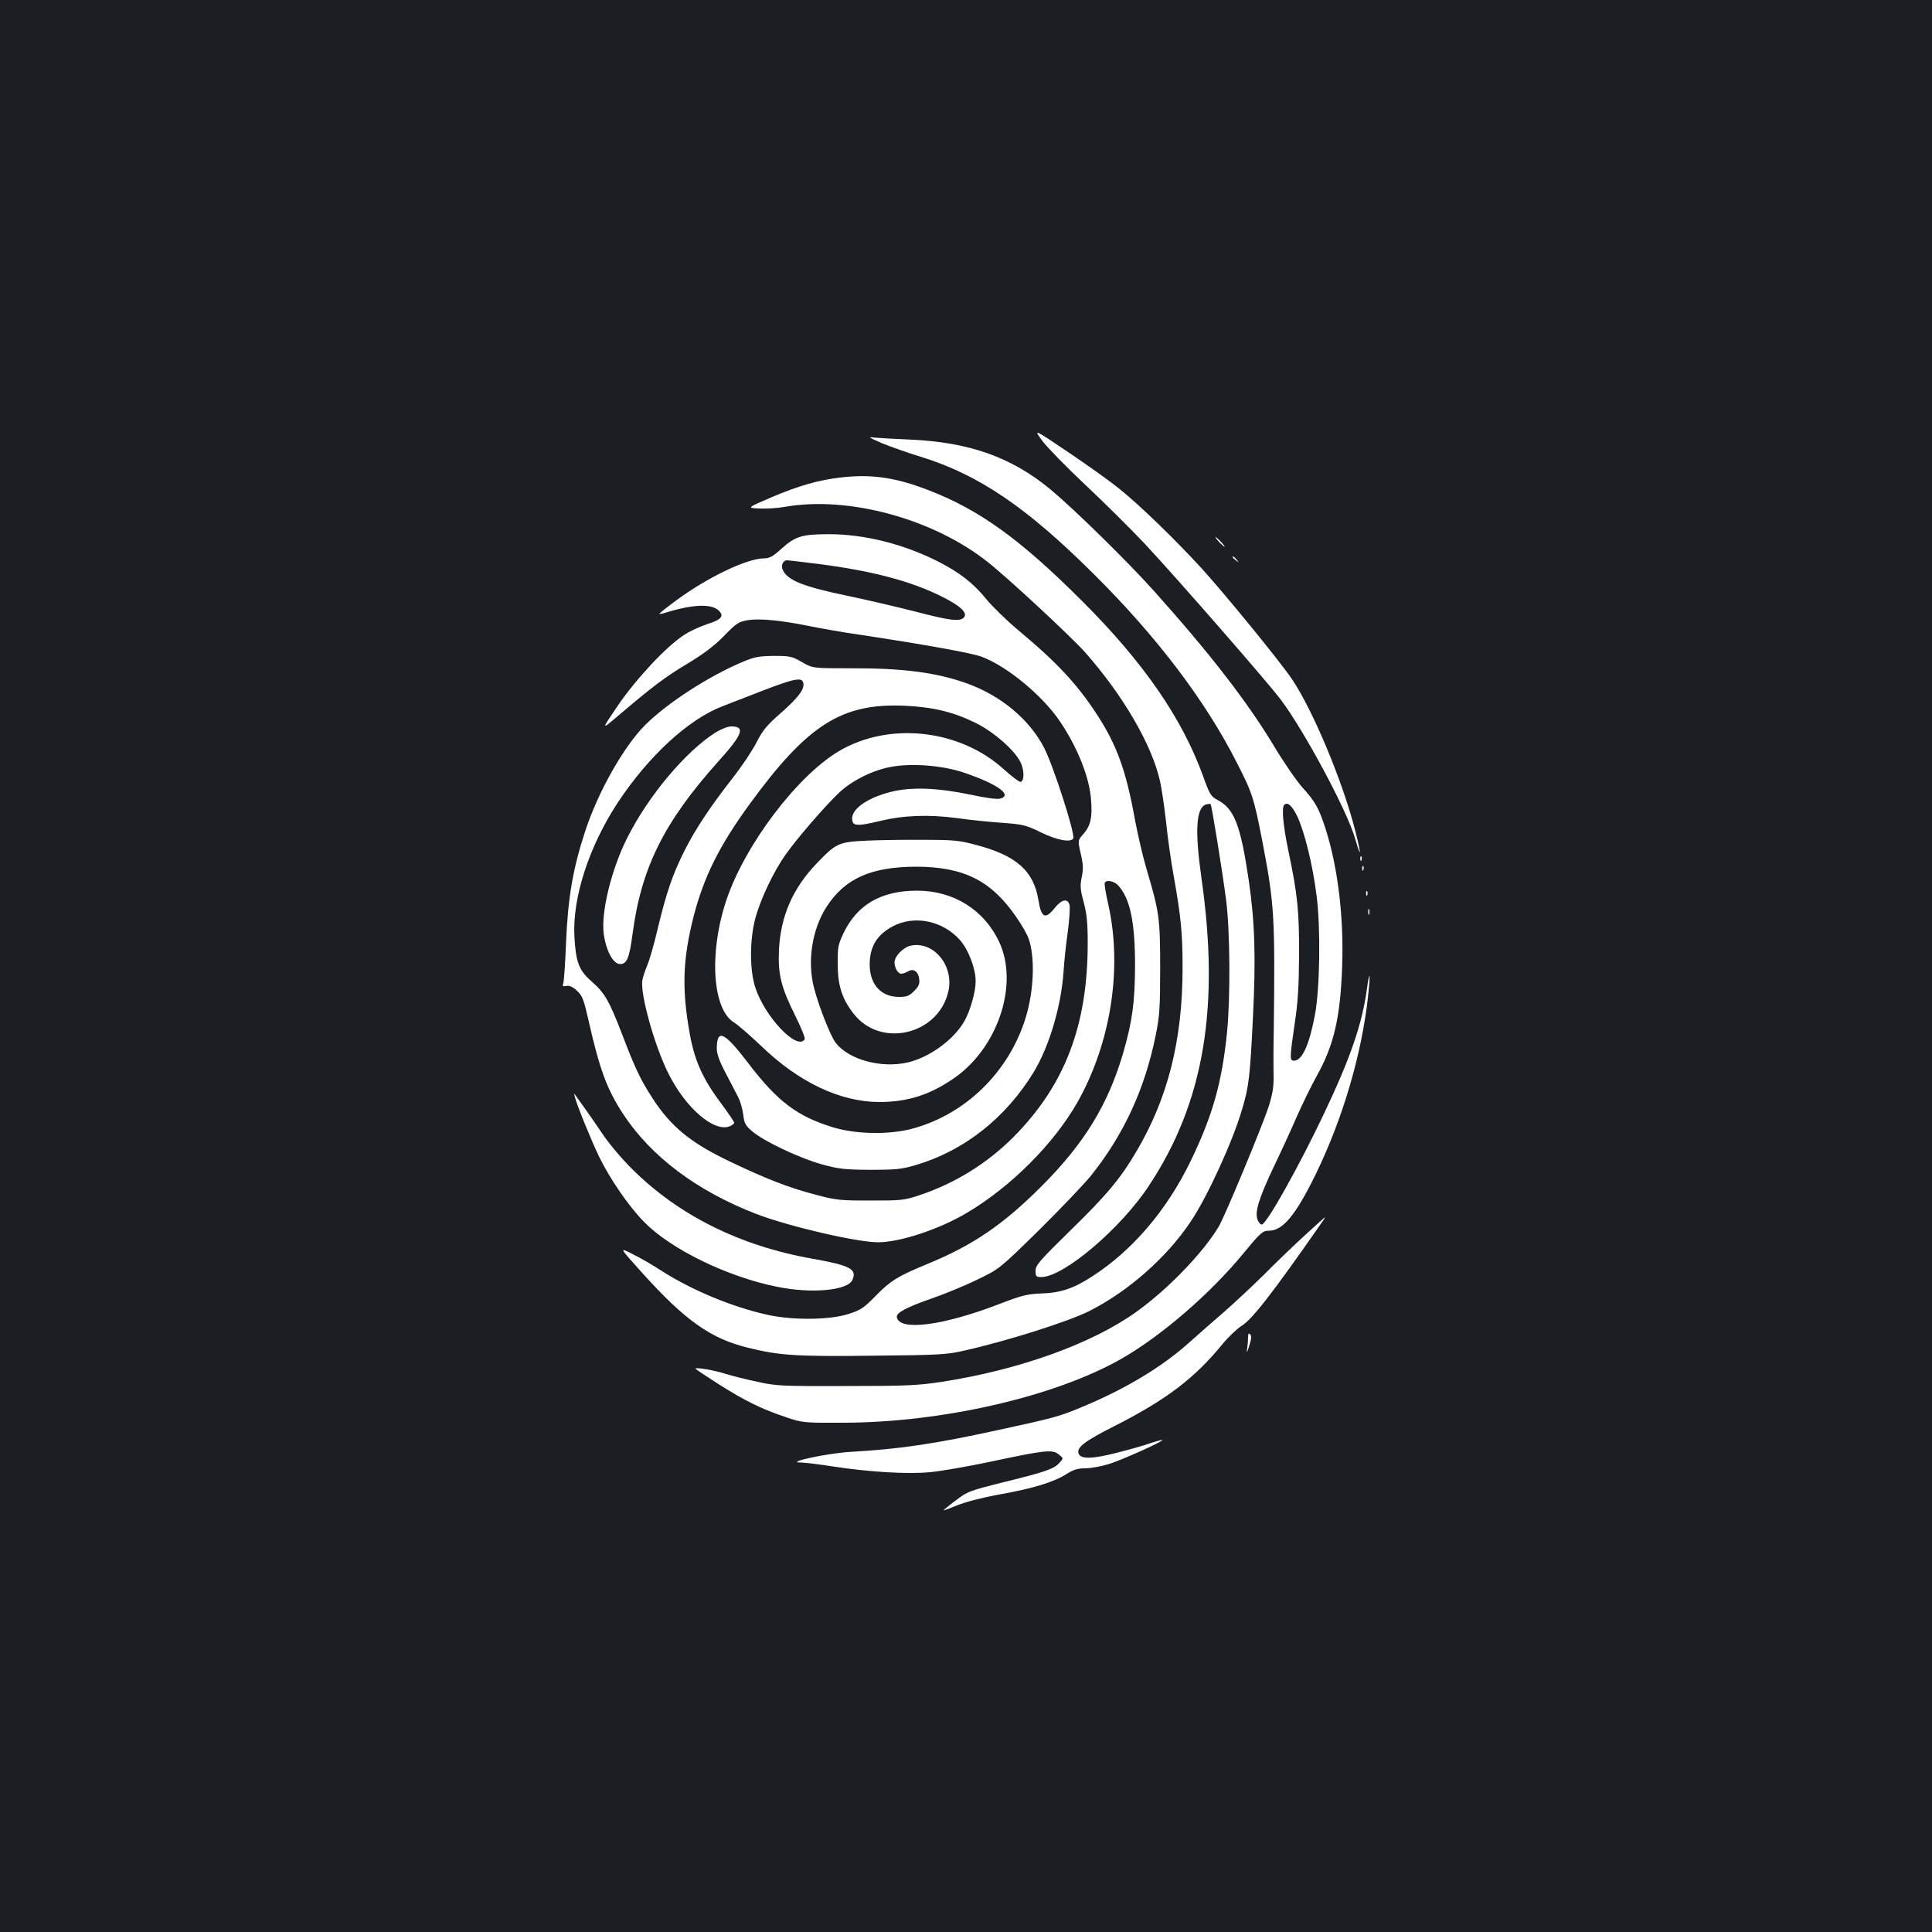 <?xml version="1.0" standalone="no"?>
<!DOCTYPE svg PUBLIC "-//W3C//DTD SVG 20010904//EN"
 "http://www.w3.org/TR/2001/REC-SVG-20010904/DTD/svg10.dtd">
<svg version="1.0" xmlns="http://www.w3.org/2000/svg"
 width="1000pt" height="1000pt" viewBox="0 0 1000 1000"
 preserveAspectRatio="xMidYMid meet">
<rect width="100%" height="100%" fill="#1b1f23"/>
<g transform="translate(0,1000) scale(0.1,-0.1)"
fill="#ffffff" stroke="none">
<path d="M5395 7718 c26 -34 126 -137 223 -228 98 -92 234 -227 304 -301 161
-172 632 -711 707 -810 121 -160 344 -576 385 -719 32 -111 33 -86 1 39 -64
253 -219 625 -328 786 -61 91 -353 448 -470 576 -136 148 -320 327 -427 412
-47 38 -165 122 -263 188 -178 120 -178 120 -132 57z"/>
<path d="M4565 7706 c44 -18 134 -50 200 -70 301 -93 549 -261 900 -611 323
-321 574 -652 736 -971 81 -158 89 -183 133 -409 62 -323 66 -389 59 -975 -2
-96 -2 -206 -1 -245 1 -52 -6 -92 -26 -154 -34 -104 -228 -571 -258 -620 -83
-138 -266 -327 -429 -443 -228 -163 -603 -298 -1002 -360 -126 -19 -182 -22
-497 -22 -334 -1 -361 0 -460 22 -58 12 -132 31 -165 41 -58 19 -155 35 -155
27 0 -3 55 -39 122 -82 136 -86 222 -128 348 -170 83 -28 90 -29 295 -28 511
1 1091 134 1436 329 207 118 461 336 636 549 88 107 99 116 132 116 65 0 127
69 215 240 145 281 251 618 291 923 8 65 15 132 14 150 -1 18 -7 -11 -14 -63
-25 -181 -85 -355 -220 -640 -127 -268 -294 -568 -323 -578 -6 -2 -17 9 -23
25 -15 40 6 109 86 278 37 77 90 192 117 255 28 63 74 158 103 210 89 159 123
303 132 570 9 250 -22 508 -84 704 -35 110 -54 146 -121 219 -31 35 -99 133
-150 219 -137 227 -333 480 -618 798 -140 156 -408 419 -537 527 -202 167
-421 245 -732 258 -77 3 -158 8 -180 10 -34 5 -29 1 40 -29z m2149 -1930 c38
-80 81 -253 101 -415 21 -165 17 -477 -9 -614 -29 -155 -66 -237 -108 -237
-23 0 -23 11 3 190 17 110 22 196 23 355 1 227 -8 317 -55 539 -28 135 -36
225 -22 240 17 17 40 -3 67 -58z"/>
<path d="M4356 7529 c-117 -13 -216 -41 -361 -102 -130 -56 -130 -56 -65 -59
36 -2 97 2 135 9 329 57 768 -63 1050 -288 105 -83 431 -386 502 -466 196
-222 344 -476 387 -665 8 -35 22 -128 31 -208 8 -80 26 -207 40 -284 38 -213
46 -297 46 -476 0 -373 -76 -674 -239 -950 -83 -141 -154 -226 -343 -410 -159
-156 -179 -179 -179 -207 0 -30 3 -33 30 -33 115 0 412 252 557 473 285 431
368 923 271 1597 -34 243 -27 359 24 376 11 3 21 4 24 2 6 -7 60 -341 80 -494
21 -160 23 -507 5 -688 -26 -258 -74 -428 -186 -661 -123 -256 -303 -468 -514
-603 -94 -61 -162 -84 -261 -87 -74 -3 -102 -10 -216 -54 -293 -113 -518 -142
-532 -69 -4 23 46 50 183 98 66 23 171 66 234 97 114 55 114 55 319 256 112
111 231 236 265 277 172 214 282 450 339 732 20 99 23 142 23 348 0 258 -5
291 -70 510 -19 63 -46 180 -61 260 -46 254 -94 385 -197 543 -101 155 -207
269 -404 433 -61 51 -137 125 -168 163 -68 84 -141 140 -254 197 -178 89 -375
138 -556 139 -145 0 -178 -10 -251 -76 -43 -39 -61 -49 -89 -49 -87 0 -288
-96 -447 -212 -54 -39 -96 -73 -95 -75 2 -2 17 1 33 6 141 44 238 47 275 10
28 -28 13 -46 -59 -69 -37 -12 -92 -37 -122 -57 -91 -59 -246 -225 -342 -365
-86 -127 -86 -127 -7 -60 188 160 251 207 364 275 85 51 141 93 192 145 65 67
76 74 125 82 61 10 172 -1 314 -30 54 -11 172 -32 262 -45 356 -54 582 -95
635 -115 130 -49 314 -201 404 -335 90 -134 151 -286 160 -401 8 -94 -2 -137
-38 -179 -31 -35 -31 -35 -15 -104 13 -56 14 -80 5 -121 -9 -44 -8 -63 10
-129 16 -60 21 -107 21 -212 0 -428 -119 -737 -385 -1005 -136 -136 -302 -239
-485 -300 -80 -27 -95 -28 -255 -28 -158 0 -178 2 -286 31 -137 36 -253 81
-437 169 -207 98 -309 182 -405 330 -63 98 -90 155 -156 328 -68 177 -91 217
-161 278 -64 56 -80 100 -87 233 -10 201 76 464 224 690 159 241 367 433 544
500 41 16 137 53 214 83 156 60 197 68 203 37 7 -32 -26 -76 -117 -156 -72
-63 -94 -90 -125 -151 -21 -42 -76 -124 -123 -184 -120 -154 -193 -264 -251
-379 -62 -125 -92 -212 -137 -399 -19 -82 -44 -168 -55 -193 -10 -24 -22 -58
-25 -76 -13 -68 63 -342 135 -484 89 -178 235 -304 316 -273 13 5 24 14 24 19
0 5 -30 49 -66 98 -96 127 -139 223 -164 363 -42 234 -36 387 21 610 53 203
132 362 287 575 302 415 479 527 807 512 145 -7 250 -32 363 -88 93 -45 201
-139 233 -202 21 -40 22 -98 2 -104 -6 -2 -45 27 -86 64 -229 209 -595 249
-855 95 -217 -129 -486 -485 -582 -770 -92 -275 -73 -570 42 -636 18 -11 81
-66 139 -121 194 -187 407 -288 609 -289 150 0 268 38 396 129 222 159 327
483 226 699 -78 167 -237 266 -425 266 -186 0 -311 -73 -381 -220 -28 -59 -31
-74 -30 -160 0 -112 23 -182 84 -259 141 -178 439 -106 489 119 29 131 -75
258 -192 236 -40 -7 -87 -55 -87 -87 0 -29 18 -59 35 -59 9 0 24 6 35 12 28
18 54 -1 58 -41 3 -24 -4 -38 -27 -61 -25 -25 -37 -30 -78 -30 -99 0 -158 73
-151 186 5 82 41 137 118 179 113 60 260 30 350 -72 43 -50 80 -146 80 -212 0
-53 -26 -147 -57 -204 -53 -96 -181 -190 -294 -216 -138 -32 -306 14 -374 102
-27 36 -85 184 -111 281 -37 140 -11 305 64 422 95 147 230 207 462 208 246 0
390 -71 519 -259 29 -41 58 -92 65 -113 34 -96 28 -269 -15 -409 -86 -281
-311 -501 -587 -575 -119 -32 -289 -29 -407 6 -188 57 -291 134 -445 337 -121
158 -159 176 -160 73 0 -29 13 -66 47 -130 25 -49 55 -105 65 -125 10 -20 21
-59 25 -88 5 -45 11 -57 47 -87 59 -51 245 -139 361 -171 88 -24 118 -27 250
-28 127 0 162 3 229 23 256 74 473 246 619 487 79 133 140 338 152 517 3 51
13 144 22 206 8 62 12 124 9 137 -9 37 -40 31 -77 -15 -49 -61 -69 -51 -84 40
-24 152 -114 232 -324 287 -84 23 -117 26 -266 26 -93 1 -227 -1 -296 -4 -148
-7 -160 -12 -260 -116 -126 -131 -188 -274 -197 -448 -6 -129 11 -195 84 -342
31 -62 53 -117 49 -122 -38 -62 -207 116 -256 269 -29 89 -29 244 0 355 26 98
96 247 159 334 61 86 205 252 276 319 65 61 170 114 264 132 106 21 269 9 381
-29 175 -59 256 -118 186 -135 -14 -4 -80 5 -147 20 -178 37 -311 42 -418 15
-134 -34 -218 -100 -196 -156 7 -20 39 -19 138 5 123 30 251 35 398 16 69 -10
177 -21 240 -25 106 -8 122 -12 199 -50 83 -40 152 -53 166 -31 12 20 -102
375 -151 470 -76 147 -224 270 -400 333 -156 56 -331 79 -598 78 -200 0 -200
0 -255 32 -52 30 -62 32 -146 32 -79 -1 -100 -5 -166 -33 -176 -75 -388 -213
-500 -325 -111 -112 -242 -343 -309 -546 -65 -197 -90 -346 -100 -576 -4 -110
-11 -207 -15 -216 -5 -13 -1 -16 17 -12 15 3 33 -5 54 -25 28 -25 35 -44 59
-148 58 -258 96 -361 179 -488 144 -221 383 -401 692 -520 167 -64 519 -146
629 -146 113 0 316 67 459 152 227 134 451 358 573 573 173 307 233 693 160
1021 -13 56 -21 106 -19 113 6 19 47 12 69 -11 63 -69 88 -191 88 -418 -1
-188 -14 -285 -60 -445 -79 -273 -204 -476 -429 -700 -198 -197 -353 -302
-590 -399 -150 -62 -188 -86 -262 -162 -65 -66 -79 -75 -145 -96 -96 -30 -280
-32 -409 -5 -187 40 -403 130 -565 235 -38 25 -102 62 -141 81 -70 36 -70 36
47 -94 224 -249 357 -343 547 -390 165 -41 251 -47 652 -42 340 3 384 6 470
26 230 52 541 151 650 206 200 101 402 279 525 465 86 129 215 411 264 578 35
117 41 167 56 472 16 315 10 496 -21 710 -43 291 -75 374 -163 420 -33 17 -40
28 -75 126 -109 299 -309 588 -626 904 -319 319 -531 472 -797 574 -166 64
-292 83 -447 65z m-113 -449 c272 -35 477 -89 636 -170 92 -46 130 -82 111
-105 -20 -24 -71 -18 -254 30 -94 24 -249 60 -344 80 -237 49 -320 82 -342
139 -8 22 4 46 24 46 6 0 82 -9 169 -20z"/>
<path d="M6310 7195 c13 -14 26 -25 28 -25 3 0 -5 11 -18 25 -13 14 -26 25
-28 25 -3 0 5 -11 18 -25z"/>
<path d="M6380 7116 c0 -2 8 -10 18 -17 15 -13 16 -12 3 4 -13 16 -21 21 -21
13z"/>
<path d="M3704 6209 c-156 -99 -349 -329 -458 -547 -82 -163 -136 -385 -121
-496 12 -88 49 -156 85 -156 35 0 48 33 64 155 45 344 163 580 444 894 126
139 141 181 68 181 -19 0 -52 -13 -82 -31z"/>
<path d="M7041 5554 c0 -11 3 -14 6 -6 3 7 2 16 -1 19 -3 4 -6 -2 -5 -13z"/>
<path d="M7051 5504 c0 -11 3 -14 6 -6 3 7 2 16 -1 19 -3 4 -6 -2 -5 -13z"/>
<path d="M7071 5374 c0 -11 3 -14 6 -6 3 7 2 16 -1 19 -3 4 -6 -2 -5 -13z"/>
<path d="M7082 5280 c0 -14 2 -19 5 -12 2 6 2 18 0 25 -3 6 -5 1 -5 -13z"/>
<path d="M2976 4320 c11 -42 83 -220 124 -305 56 -116 155 -260 235 -341 139
-141 429 -282 685 -334 180 -37 367 -20 392 35 25 56 -11 75 -207 110 -375 66
-694 225 -935 466 -54 53 -122 135 -155 185 -33 49 -73 107 -90 130 -16 23
-36 50 -43 60 -11 17 -12 17 -6 -6z"/>
<path d="M6755 3607 c-55 -50 -150 -141 -211 -203 -62 -61 -156 -149 -210
-196 -55 -47 -135 -118 -179 -157 -141 -127 -334 -243 -565 -338 -106 -44
-142 -54 -415 -113 -344 -75 -516 -100 -775 -115 -118 -7 -337 -54 -257 -55
21 0 96 -9 166 -20 188 -29 383 -41 504 -30 57 5 199 30 317 55 278 59 317 64
350 37 25 -20 25 -20 5 -42 -29 -33 -69 -47 -283 -100 -185 -46 -195 -50 -256
-97 -35 -26 -63 -49 -62 -50 1 -2 33 10 72 26 41 17 130 40 219 56 173 31 281
64 346 106 35 22 57 29 96 29 28 0 82 10 119 21 69 21 287 119 281 126 -2 1
-30 -6 -63 -17 -32 -12 -113 -34 -179 -51 -123 -31 -181 -32 -192 -3 -12 32
30 64 184 142 268 136 414 246 559 423 30 37 76 81 100 96 55 34 156 163 416
536 11 15 18 27 16 26 -2 0 -48 -41 -103 -92z"/>
<path d="M6460 3078 c0 -14 -2 -41 -5 -59 -3 -26 -1 -22 11 15 11 35 13 51 5
59 -8 8 -11 4 -11 -15z"/>
</g>
</svg>
